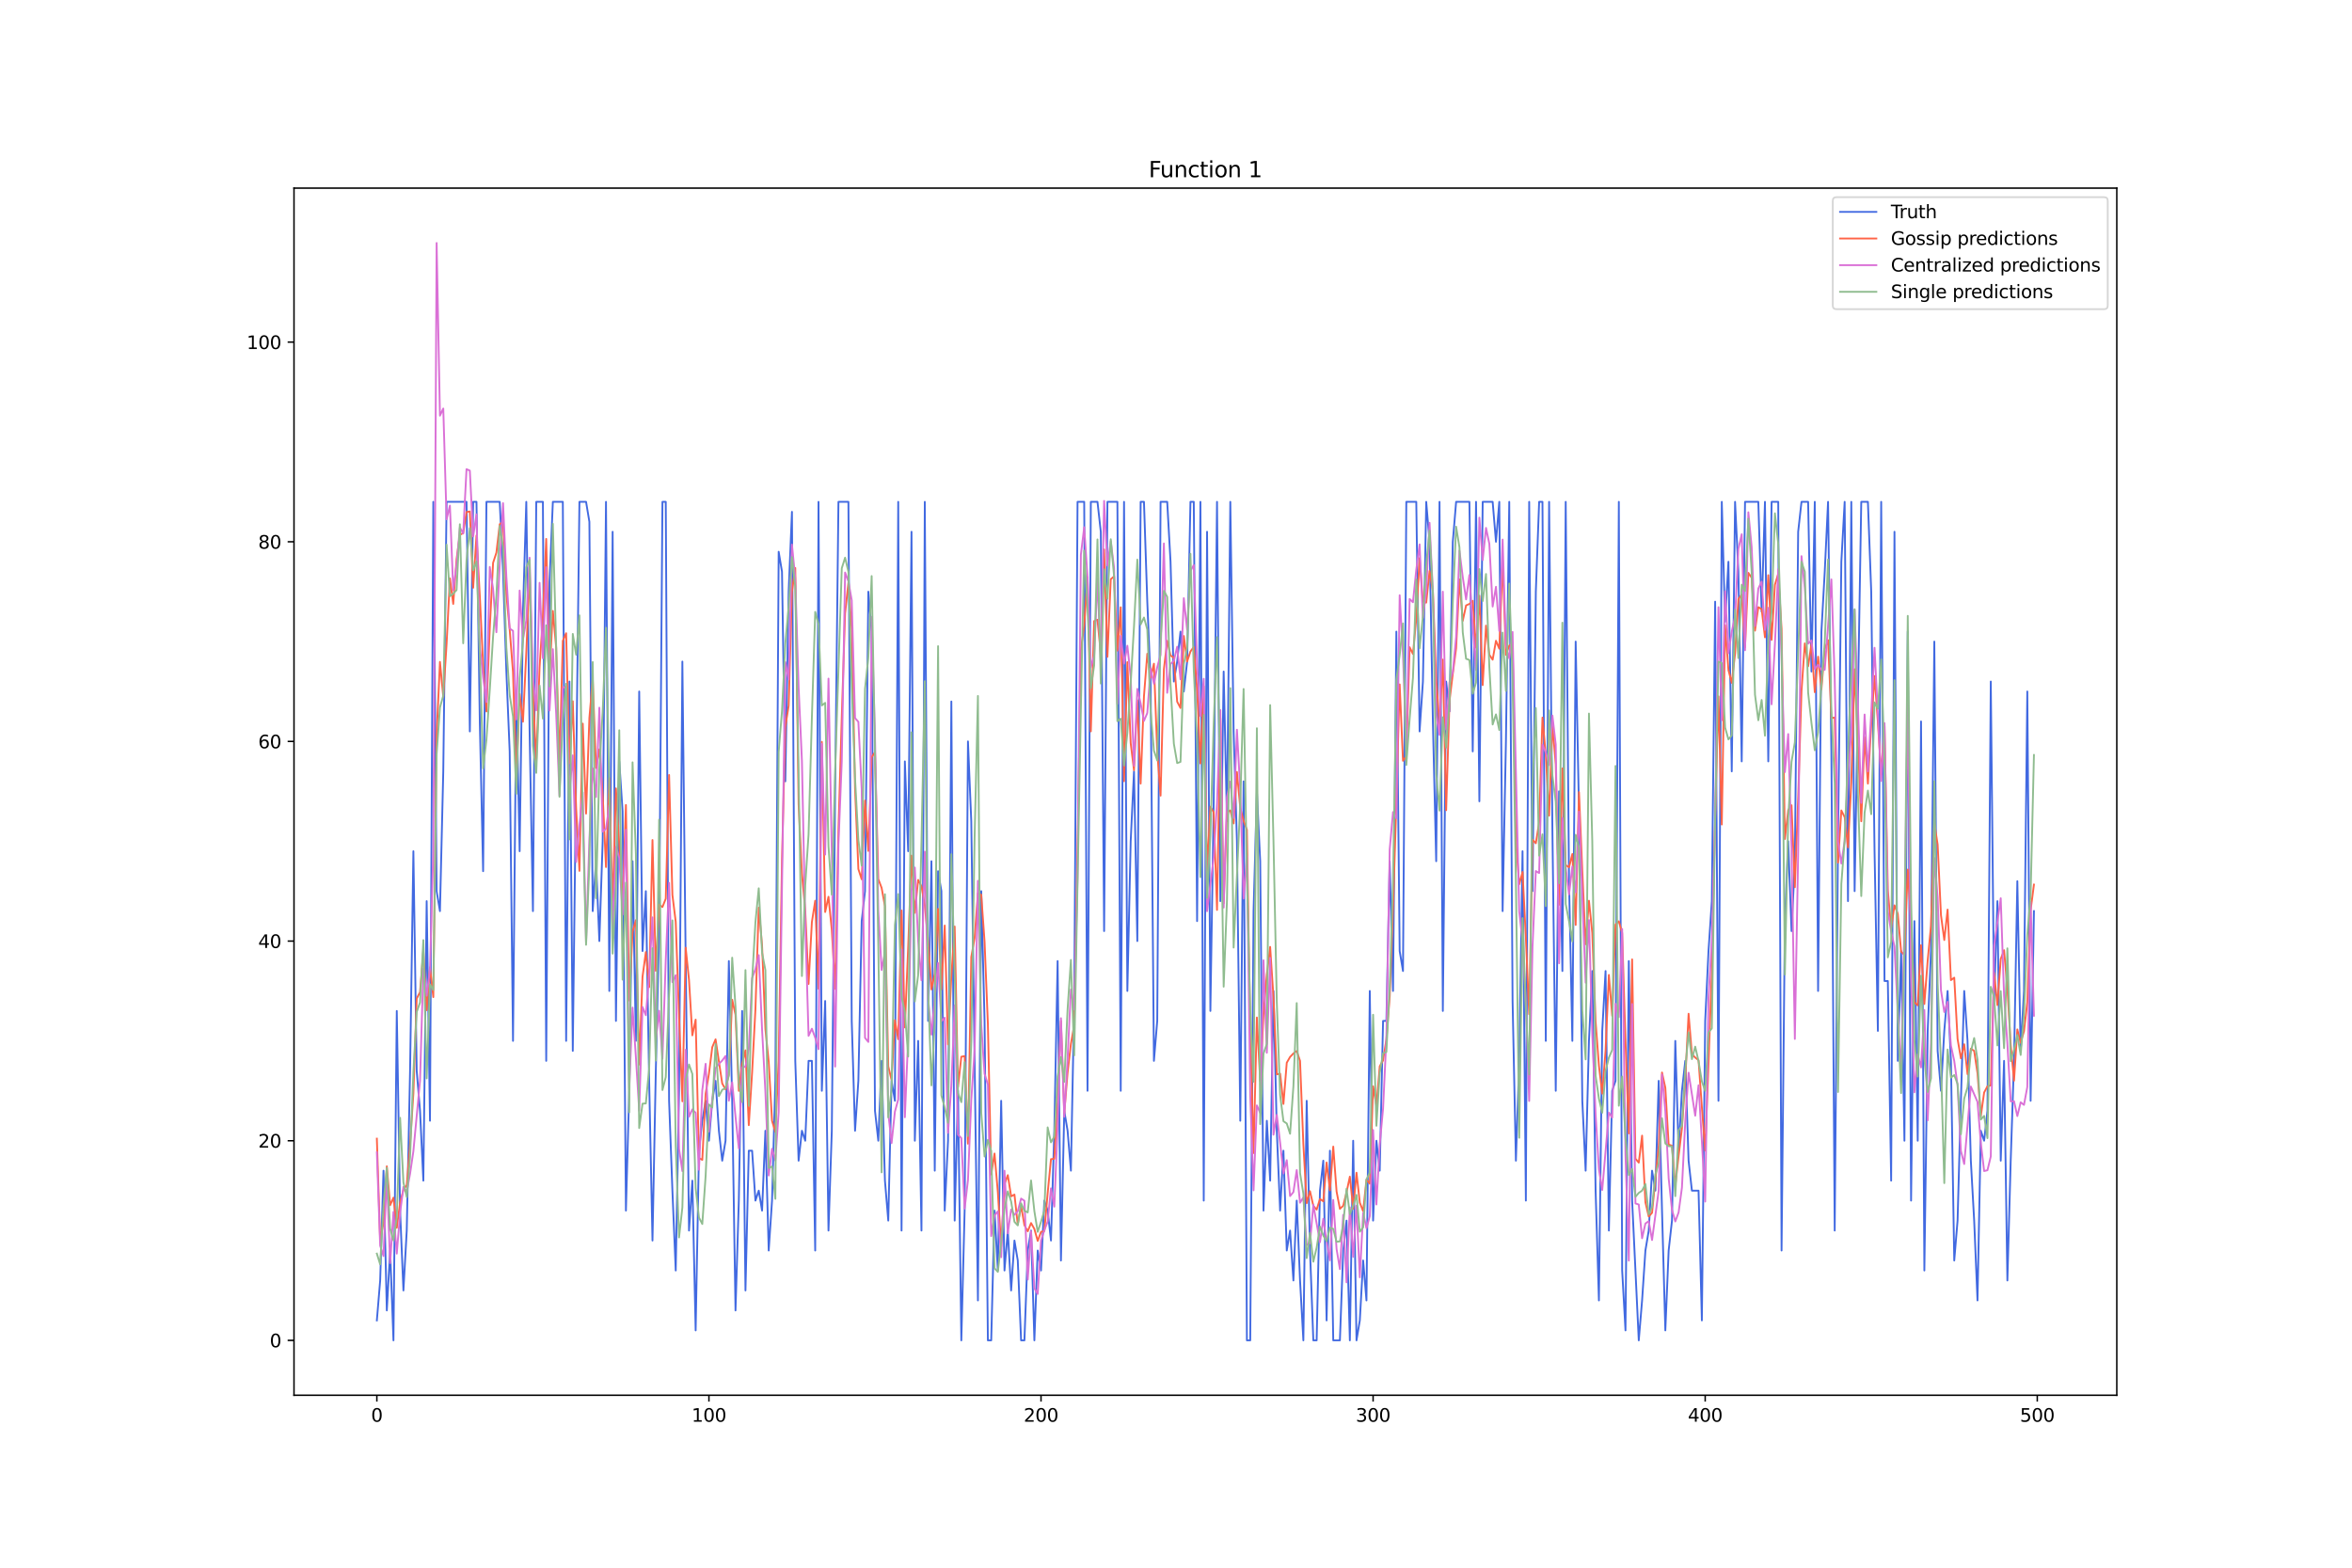 <?xml version="1.0" encoding="utf-8" standalone="no"?>
<!DOCTYPE svg PUBLIC "-//W3C//DTD SVG 1.1//EN"
  "http://www.w3.org/Graphics/SVG/1.1/DTD/svg11.dtd">
<svg xmlns:xlink="http://www.w3.org/1999/xlink" width="1296pt" height="864pt" viewBox="0 0 1296 864" xmlns="http://www.w3.org/2000/svg" version="1.1">
 <defs>
  <style type="text/css">*{stroke-linejoin: round; stroke-linecap: butt}</style>
 </defs>
 <g id="figure_1">
  <g id="patch_1">
   <path d="M 0 864 
L 1296 864 
L 1296 0 
L 0 0 
z
" style="fill: #ffffff"/>
  </g>
  <g id="axes_1">
   <g id="patch_2">
    <path d="M 162 768.96 
L 1166.4 768.96 
L 1166.4 103.68 
L 162 103.68 
z
" style="fill: #ffffff"/>
   </g>
   <g id="matplotlib.axis_1">
    <g id="xtick_1">
     <g id="line2d_1">
      <defs>
       <path id="m4837167e0b" d="M 0 0 
L 0 3.5 
" style="stroke: #000000; stroke-width: 0.8"/>
      </defs>
      <g>
       <use xlink:href="#m4837167e0b" x="207.655" y="768.96" style="stroke: #000000; stroke-width: 0.8"/>
      </g>
     </g>
     <g id="text_1">
      <!-- 0 -->
      <g transform="translate(204.473 783.558) scale(0.1 -0.1)">
       <defs>
        <path id="DejaVuSans-30" d="M 2034 4250 
Q 1547 4250 1301 3770 
Q 1056 3291 1056 2328 
Q 1056 1369 1301 889 
Q 1547 409 2034 409 
Q 2525 409 2770 889 
Q 3016 1369 3016 2328 
Q 3016 3291 2770 3770 
Q 2525 4250 2034 4250 
z
M 2034 4750 
Q 2819 4750 3233 4129 
Q 3647 3509 3647 2328 
Q 3647 1150 3233 529 
Q 2819 -91 2034 -91 
Q 1250 -91 836 529 
Q 422 1150 422 2328 
Q 422 3509 836 4129 
Q 1250 4750 2034 4750 
z
" transform="scale(0.016)"/>
       </defs>
       <use xlink:href="#DejaVuSans-30"/>
      </g>
     </g>
    </g>
    <g id="xtick_2">
     <g id="line2d_2">
      <g>
       <use xlink:href="#m4837167e0b" x="390.639" y="768.96" style="stroke: #000000; stroke-width: 0.8"/>
      </g>
     </g>
     <g id="text_2">
      <!-- 100 -->
      <g transform="translate(381.095 783.558) scale(0.1 -0.1)">
       <defs>
        <path id="DejaVuSans-31" d="M 794 531 
L 1825 531 
L 1825 4091 
L 703 3866 
L 703 4441 
L 1819 4666 
L 2450 4666 
L 2450 531 
L 3481 531 
L 3481 0 
L 794 0 
L 794 531 
z
" transform="scale(0.016)"/>
       </defs>
       <use xlink:href="#DejaVuSans-31"/>
       <use xlink:href="#DejaVuSans-30" x="63.623"/>
       <use xlink:href="#DejaVuSans-30" x="127.246"/>
      </g>
     </g>
    </g>
    <g id="xtick_3">
     <g id="line2d_3">
      <g>
       <use xlink:href="#m4837167e0b" x="573.623" y="768.96" style="stroke: #000000; stroke-width: 0.8"/>
      </g>
     </g>
     <g id="text_3">
      <!-- 200 -->
      <g transform="translate(564.079 783.558) scale(0.1 -0.1)">
       <defs>
        <path id="DejaVuSans-32" d="M 1228 531 
L 3431 531 
L 3431 0 
L 469 0 
L 469 531 
Q 828 903 1448 1529 
Q 2069 2156 2228 2338 
Q 2531 2678 2651 2914 
Q 2772 3150 2772 3378 
Q 2772 3750 2511 3984 
Q 2250 4219 1831 4219 
Q 1534 4219 1204 4116 
Q 875 4013 500 3803 
L 500 4441 
Q 881 4594 1212 4672 
Q 1544 4750 1819 4750 
Q 2544 4750 2975 4387 
Q 3406 4025 3406 3419 
Q 3406 3131 3298 2873 
Q 3191 2616 2906 2266 
Q 2828 2175 2409 1742 
Q 1991 1309 1228 531 
z
" transform="scale(0.016)"/>
       </defs>
       <use xlink:href="#DejaVuSans-32"/>
       <use xlink:href="#DejaVuSans-30" x="63.623"/>
       <use xlink:href="#DejaVuSans-30" x="127.246"/>
      </g>
     </g>
    </g>
    <g id="xtick_4">
     <g id="line2d_4">
      <g>
       <use xlink:href="#m4837167e0b" x="756.607" y="768.96" style="stroke: #000000; stroke-width: 0.8"/>
      </g>
     </g>
     <g id="text_4">
      <!-- 300 -->
      <g transform="translate(747.063 783.558) scale(0.1 -0.1)">
       <defs>
        <path id="DejaVuSans-33" d="M 2597 2516 
Q 3050 2419 3304 2112 
Q 3559 1806 3559 1356 
Q 3559 666 3084 287 
Q 2609 -91 1734 -91 
Q 1441 -91 1130 -33 
Q 819 25 488 141 
L 488 750 
Q 750 597 1062 519 
Q 1375 441 1716 441 
Q 2309 441 2620 675 
Q 2931 909 2931 1356 
Q 2931 1769 2642 2001 
Q 2353 2234 1838 2234 
L 1294 2234 
L 1294 2753 
L 1863 2753 
Q 2328 2753 2575 2939 
Q 2822 3125 2822 3475 
Q 2822 3834 2567 4026 
Q 2313 4219 1838 4219 
Q 1578 4219 1281 4162 
Q 984 4106 628 3988 
L 628 4550 
Q 988 4650 1302 4700 
Q 1616 4750 1894 4750 
Q 2613 4750 3031 4423 
Q 3450 4097 3450 3541 
Q 3450 3153 3228 2886 
Q 3006 2619 2597 2516 
z
" transform="scale(0.016)"/>
       </defs>
       <use xlink:href="#DejaVuSans-33"/>
       <use xlink:href="#DejaVuSans-30" x="63.623"/>
       <use xlink:href="#DejaVuSans-30" x="127.246"/>
      </g>
     </g>
    </g>
    <g id="xtick_5">
     <g id="line2d_5">
      <g>
       <use xlink:href="#m4837167e0b" x="939.591" y="768.96" style="stroke: #000000; stroke-width: 0.8"/>
      </g>
     </g>
     <g id="text_5">
      <!-- 400 -->
      <g transform="translate(930.047 783.558) scale(0.1 -0.1)">
       <defs>
        <path id="DejaVuSans-34" d="M 2419 4116 
L 825 1625 
L 2419 1625 
L 2419 4116 
z
M 2253 4666 
L 3047 4666 
L 3047 1625 
L 3713 1625 
L 3713 1100 
L 3047 1100 
L 3047 0 
L 2419 0 
L 2419 1100 
L 313 1100 
L 313 1709 
L 2253 4666 
z
" transform="scale(0.016)"/>
       </defs>
       <use xlink:href="#DejaVuSans-34"/>
       <use xlink:href="#DejaVuSans-30" x="63.623"/>
       <use xlink:href="#DejaVuSans-30" x="127.246"/>
      </g>
     </g>
    </g>
    <g id="xtick_6">
     <g id="line2d_6">
      <g>
       <use xlink:href="#m4837167e0b" x="1122.575" y="768.96" style="stroke: #000000; stroke-width: 0.8"/>
      </g>
     </g>
     <g id="text_6">
      <!-- 500 -->
      <g transform="translate(1113.032 783.558) scale(0.1 -0.1)">
       <defs>
        <path id="DejaVuSans-35" d="M 691 4666 
L 3169 4666 
L 3169 4134 
L 1269 4134 
L 1269 2991 
Q 1406 3038 1543 3061 
Q 1681 3084 1819 3084 
Q 2600 3084 3056 2656 
Q 3513 2228 3513 1497 
Q 3513 744 3044 326 
Q 2575 -91 1722 -91 
Q 1428 -91 1123 -41 
Q 819 9 494 109 
L 494 744 
Q 775 591 1075 516 
Q 1375 441 1709 441 
Q 2250 441 2565 725 
Q 2881 1009 2881 1497 
Q 2881 1984 2565 2268 
Q 2250 2553 1709 2553 
Q 1456 2553 1204 2497 
Q 953 2441 691 2322 
L 691 4666 
z
" transform="scale(0.016)"/>
       </defs>
       <use xlink:href="#DejaVuSans-35"/>
       <use xlink:href="#DejaVuSans-30" x="63.623"/>
       <use xlink:href="#DejaVuSans-30" x="127.246"/>
      </g>
     </g>
    </g>
   </g>
   <g id="matplotlib.axis_2">
    <g id="ytick_1">
     <g id="line2d_7">
      <defs>
       <path id="m829a77f5a8" d="M 0 0 
L -3.5 0 
" style="stroke: #000000; stroke-width: 0.8"/>
      </defs>
      <g>
       <use xlink:href="#m829a77f5a8" x="162" y="738.72" style="stroke: #000000; stroke-width: 0.8"/>
      </g>
     </g>
     <g id="text_7">
      <!-- 0 -->
      <g transform="translate(148.637 742.519) scale(0.1 -0.1)">
       <use xlink:href="#DejaVuSans-30"/>
      </g>
     </g>
    </g>
    <g id="ytick_2">
     <g id="line2d_8">
      <g>
       <use xlink:href="#m829a77f5a8" x="162" y="628.686" style="stroke: #000000; stroke-width: 0.8"/>
      </g>
     </g>
     <g id="text_8">
      <!-- 20 -->
      <g transform="translate(142.275 632.485) scale(0.1 -0.1)">
       <use xlink:href="#DejaVuSans-32"/>
       <use xlink:href="#DejaVuSans-30" x="63.623"/>
      </g>
     </g>
    </g>
    <g id="ytick_3">
     <g id="line2d_9">
      <g>
       <use xlink:href="#m829a77f5a8" x="162" y="518.653" style="stroke: #000000; stroke-width: 0.8"/>
      </g>
     </g>
     <g id="text_9">
      <!-- 40 -->
      <g transform="translate(142.275 522.452) scale(0.1 -0.1)">
       <use xlink:href="#DejaVuSans-34"/>
       <use xlink:href="#DejaVuSans-30" x="63.623"/>
      </g>
     </g>
    </g>
    <g id="ytick_4">
     <g id="line2d_10">
      <g>
       <use xlink:href="#m829a77f5a8" x="162" y="408.619" style="stroke: #000000; stroke-width: 0.8"/>
      </g>
     </g>
     <g id="text_10">
      <!-- 60 -->
      <g transform="translate(142.275 412.418) scale(0.1 -0.1)">
       <defs>
        <path id="DejaVuSans-36" d="M 2113 2584 
Q 1688 2584 1439 2293 
Q 1191 2003 1191 1497 
Q 1191 994 1439 701 
Q 1688 409 2113 409 
Q 2538 409 2786 701 
Q 3034 994 3034 1497 
Q 3034 2003 2786 2293 
Q 2538 2584 2113 2584 
z
M 3366 4563 
L 3366 3988 
Q 3128 4100 2886 4159 
Q 2644 4219 2406 4219 
Q 1781 4219 1451 3797 
Q 1122 3375 1075 2522 
Q 1259 2794 1537 2939 
Q 1816 3084 2150 3084 
Q 2853 3084 3261 2657 
Q 3669 2231 3669 1497 
Q 3669 778 3244 343 
Q 2819 -91 2113 -91 
Q 1303 -91 875 529 
Q 447 1150 447 2328 
Q 447 3434 972 4092 
Q 1497 4750 2381 4750 
Q 2619 4750 2861 4703 
Q 3103 4656 3366 4563 
z
" transform="scale(0.016)"/>
       </defs>
       <use xlink:href="#DejaVuSans-36"/>
       <use xlink:href="#DejaVuSans-30" x="63.623"/>
      </g>
     </g>
    </g>
    <g id="ytick_5">
     <g id="line2d_11">
      <g>
       <use xlink:href="#m829a77f5a8" x="162" y="298.585" style="stroke: #000000; stroke-width: 0.8"/>
      </g>
     </g>
     <g id="text_11">
      <!-- 80 -->
      <g transform="translate(142.275 302.384) scale(0.1 -0.1)">
       <defs>
        <path id="DejaVuSans-38" d="M 2034 2216 
Q 1584 2216 1326 1975 
Q 1069 1734 1069 1313 
Q 1069 891 1326 650 
Q 1584 409 2034 409 
Q 2484 409 2743 651 
Q 3003 894 3003 1313 
Q 3003 1734 2745 1975 
Q 2488 2216 2034 2216 
z
M 1403 2484 
Q 997 2584 770 2862 
Q 544 3141 544 3541 
Q 544 4100 942 4425 
Q 1341 4750 2034 4750 
Q 2731 4750 3128 4425 
Q 3525 4100 3525 3541 
Q 3525 3141 3298 2862 
Q 3072 2584 2669 2484 
Q 3125 2378 3379 2068 
Q 3634 1759 3634 1313 
Q 3634 634 3220 271 
Q 2806 -91 2034 -91 
Q 1263 -91 848 271 
Q 434 634 434 1313 
Q 434 1759 690 2068 
Q 947 2378 1403 2484 
z
M 1172 3481 
Q 1172 3119 1398 2916 
Q 1625 2713 2034 2713 
Q 2441 2713 2670 2916 
Q 2900 3119 2900 3481 
Q 2900 3844 2670 4047 
Q 2441 4250 2034 4250 
Q 1625 4250 1398 4047 
Q 1172 3844 1172 3481 
z
" transform="scale(0.016)"/>
       </defs>
       <use xlink:href="#DejaVuSans-38"/>
       <use xlink:href="#DejaVuSans-30" x="63.623"/>
      </g>
     </g>
    </g>
    <g id="ytick_6">
     <g id="line2d_12">
      <g>
       <use xlink:href="#m829a77f5a8" x="162" y="188.551" style="stroke: #000000; stroke-width: 0.8"/>
      </g>
     </g>
     <g id="text_12">
      <!-- 100 -->
      <g transform="translate(135.912 192.351) scale(0.1 -0.1)">
       <use xlink:href="#DejaVuSans-31"/>
       <use xlink:href="#DejaVuSans-30" x="63.623"/>
       <use xlink:href="#DejaVuSans-30" x="127.246"/>
      </g>
     </g>
    </g>
   </g>
   <g id="line2d_13">
    <path d="M 207.655 727.717 
L 209.484 705.71 
L 211.314 645.191 
L 213.144 722.215 
L 214.974 689.205 
L 216.804 738.72 
L 218.634 557.164 
L 220.463 667.198 
L 222.293 711.212 
L 224.123 678.201 
L 225.953 590.174 
L 227.783 469.137 
L 229.613 590.174 
L 231.442 612.181 
L 233.272 650.693 
L 235.102 496.646 
L 236.932 617.683 
L 238.762 276.578 
L 240.592 491.144 
L 242.422 502.147 
L 244.251 425.124 
L 246.081 276.578 
L 257.06 276.578 
L 258.89 403.117 
L 260.72 276.578 
L 262.55 276.578 
L 264.38 397.615 
L 266.209 480.141 
L 268.039 276.578 
L 275.359 276.578 
L 277.189 315.09 
L 279.018 370.107 
L 280.848 414.12 
L 282.678 573.669 
L 284.508 381.11 
L 286.338 469.137 
L 288.168 337.097 
L 289.997 276.578 
L 291.827 403.117 
L 293.657 502.147 
L 295.487 276.578 
L 299.147 276.578 
L 300.976 584.673 
L 302.806 320.592 
L 304.636 276.578 
L 310.126 276.578 
L 311.956 573.669 
L 313.785 375.609 
L 315.615 579.171 
L 319.275 276.578 
L 322.935 276.578 
L 324.764 287.582 
L 326.594 502.147 
L 328.424 474.639 
L 330.254 518.653 
L 332.084 463.636 
L 333.914 276.578 
L 335.743 546.161 
L 337.573 293.083 
L 339.403 562.666 
L 341.233 419.622 
L 343.063 447.131 
L 344.893 667.198 
L 346.723 601.178 
L 348.552 474.639 
L 350.382 573.669 
L 352.212 381.11 
L 354.042 524.154 
L 355.872 491.144 
L 357.702 595.676 
L 359.531 683.703 
L 361.361 590.174 
L 363.191 513.151 
L 365.021 276.578 
L 366.851 276.578 
L 368.681 606.68 
L 370.51 656.195 
L 372.34 700.208 
L 374.17 601.178 
L 376 364.605 
L 377.83 529.656 
L 379.66 678.201 
L 381.489 650.693 
L 383.319 733.218 
L 385.149 634.188 
L 386.979 617.683 
L 388.809 606.68 
L 390.639 628.686 
L 392.469 606.68 
L 394.298 595.676 
L 396.128 623.185 
L 397.958 639.69 
L 399.788 628.686 
L 401.618 529.656 
L 403.448 606.68 
L 405.277 722.215 
L 407.107 661.696 
L 408.937 557.164 
L 410.767 711.212 
L 412.597 634.188 
L 414.427 634.188 
L 416.256 661.696 
L 418.086 656.195 
L 419.916 667.198 
L 421.746 623.185 
L 423.576 689.205 
L 425.406 661.696 
L 427.236 595.676 
L 429.065 304.087 
L 430.895 315.09 
L 432.725 430.626 
L 434.555 326.093 
L 436.385 282.08 
L 438.215 584.673 
L 440.044 639.69 
L 441.874 623.185 
L 443.704 628.686 
L 445.534 584.673 
L 447.364 584.673 
L 449.194 689.205 
L 451.023 276.578 
L 452.853 601.178 
L 454.683 551.663 
L 456.513 678.201 
L 458.343 623.185 
L 460.173 436.127 
L 462.003 276.578 
L 467.492 276.578 
L 469.322 562.666 
L 471.152 623.185 
L 472.982 595.676 
L 474.811 507.649 
L 476.641 491.144 
L 478.471 326.093 
L 480.301 348.1 
L 482.131 612.181 
L 483.961 628.686 
L 485.79 584.673 
L 487.62 650.693 
L 489.45 672.7 
L 491.28 595.676 
L 493.11 606.68 
L 494.94 276.578 
L 496.77 678.201 
L 498.599 419.622 
L 500.429 469.137 
L 502.259 293.083 
L 504.089 628.686 
L 505.919 573.669 
L 507.749 678.201 
L 509.578 276.578 
L 511.408 562.666 
L 513.238 474.639 
L 515.068 645.191 
L 516.898 480.141 
L 518.728 491.144 
L 520.557 667.198 
L 522.387 628.686 
L 524.217 386.612 
L 526.047 672.7 
L 527.877 601.178 
L 529.707 738.72 
L 531.536 667.198 
L 533.366 408.619 
L 535.196 452.632 
L 538.856 716.713 
L 540.686 491.144 
L 542.516 562.666 
L 544.345 738.72 
L 546.175 738.72 
L 548.005 667.198 
L 549.835 700.208 
L 551.665 606.68 
L 553.495 700.208 
L 555.324 678.201 
L 557.154 711.212 
L 558.984 683.703 
L 560.814 694.707 
L 562.644 738.72 
L 564.474 738.72 
L 566.303 689.205 
L 568.133 678.201 
L 569.963 738.72 
L 571.793 689.205 
L 573.623 700.208 
L 575.453 661.696 
L 577.283 667.198 
L 579.112 683.703 
L 580.942 623.185 
L 582.772 529.656 
L 584.602 694.707 
L 586.432 612.181 
L 588.262 623.185 
L 590.091 645.191 
L 591.921 551.663 
L 593.751 276.578 
L 597.411 276.578 
L 599.241 601.178 
L 601.07 276.578 
L 604.73 276.578 
L 606.56 293.083 
L 608.39 513.151 
L 610.22 276.578 
L 615.709 276.578 
L 617.539 601.178 
L 619.369 276.578 
L 621.199 546.161 
L 623.029 463.636 
L 624.858 425.124 
L 626.688 518.653 
L 628.518 276.578 
L 630.348 276.578 
L 632.178 331.595 
L 634.008 375.609 
L 635.837 584.673 
L 637.667 562.666 
L 639.497 276.578 
L 643.157 276.578 
L 644.987 309.588 
L 646.817 375.609 
L 648.646 364.605 
L 650.476 348.1 
L 652.306 381.11 
L 654.136 364.605 
L 655.966 276.578 
L 657.796 276.578 
L 659.625 507.649 
L 661.455 276.578 
L 663.285 661.696 
L 665.115 293.083 
L 666.945 557.164 
L 668.775 441.629 
L 670.604 276.578 
L 672.434 496.646 
L 674.264 370.107 
L 676.094 452.632 
L 677.924 276.578 
L 679.754 403.117 
L 681.583 463.636 
L 683.413 617.683 
L 685.243 430.626 
L 687.073 738.72 
L 688.903 738.72 
L 690.733 502.147 
L 692.563 436.127 
L 694.392 474.639 
L 696.222 667.198 
L 698.052 617.683 
L 699.882 650.693 
L 701.712 546.161 
L 703.542 623.185 
L 705.371 667.198 
L 707.201 634.188 
L 709.031 689.205 
L 710.861 678.201 
L 712.691 705.71 
L 714.521 661.696 
L 716.35 705.71 
L 718.18 738.72 
L 720.01 606.68 
L 721.84 689.205 
L 723.67 738.72 
L 725.5 738.72 
L 727.33 656.195 
L 729.159 639.69 
L 730.989 727.717 
L 732.819 634.188 
L 734.649 738.72 
L 738.309 738.72 
L 740.138 689.205 
L 741.968 672.7 
L 743.798 738.72 
L 745.628 628.686 
L 747.458 738.72 
L 749.288 727.717 
L 751.117 694.707 
L 752.947 716.713 
L 754.777 546.161 
L 756.607 672.7 
L 758.437 628.686 
L 760.267 645.191 
L 762.097 562.666 
L 763.926 562.666 
L 765.756 474.639 
L 767.586 546.161 
L 769.416 348.1 
L 771.246 524.154 
L 773.076 535.158 
L 774.905 276.578 
L 780.395 276.578 
L 782.225 403.117 
L 784.055 375.609 
L 785.884 276.578 
L 787.714 298.585 
L 789.544 397.615 
L 791.374 474.639 
L 793.204 276.578 
L 795.034 557.164 
L 796.864 375.609 
L 798.693 392.114 
L 800.523 298.585 
L 802.353 276.578 
L 809.672 276.578 
L 811.502 414.12 
L 813.332 276.578 
L 815.162 441.629 
L 816.992 276.578 
L 822.481 276.578 
L 824.311 298.585 
L 826.141 276.578 
L 827.971 502.147 
L 829.801 408.619 
L 831.63 276.578 
L 833.46 551.663 
L 835.29 639.69 
L 837.12 584.673 
L 838.95 469.137 
L 840.78 661.696 
L 842.61 276.578 
L 844.439 491.144 
L 846.269 326.093 
L 848.099 276.578 
L 849.929 276.578 
L 851.759 573.669 
L 853.589 276.578 
L 855.418 458.134 
L 857.248 601.178 
L 859.078 436.127 
L 860.908 535.158 
L 862.738 276.578 
L 864.568 485.642 
L 866.397 573.669 
L 868.227 353.602 
L 870.057 447.131 
L 871.887 606.68 
L 873.717 645.191 
L 875.547 573.669 
L 877.377 535.158 
L 879.206 656.195 
L 881.036 716.713 
L 882.866 568.168 
L 884.696 535.158 
L 886.526 678.201 
L 888.356 601.178 
L 890.185 595.676 
L 892.015 276.578 
L 893.845 700.208 
L 895.675 733.218 
L 897.505 529.656 
L 899.335 661.696 
L 902.994 738.72 
L 904.824 716.713 
L 906.654 689.205 
L 908.484 678.201 
L 910.314 645.191 
L 912.144 656.195 
L 913.973 595.676 
L 915.803 667.198 
L 917.633 733.218 
L 919.463 689.205 
L 921.293 672.7 
L 923.123 573.669 
L 924.952 634.188 
L 926.782 601.178 
L 928.612 584.673 
L 930.442 639.69 
L 932.272 656.195 
L 935.931 656.195 
L 937.761 727.717 
L 939.591 562.666 
L 941.421 524.154 
L 943.251 496.646 
L 945.081 331.595 
L 946.911 606.68 
L 948.74 276.578 
L 950.57 342.599 
L 952.4 309.588 
L 954.23 425.124 
L 956.06 276.578 
L 957.89 315.09 
L 959.719 419.622 
L 961.549 276.578 
L 968.869 276.578 
L 970.698 337.097 
L 972.528 276.578 
L 974.358 419.622 
L 976.188 276.578 
L 979.848 276.578 
L 981.678 689.205 
L 983.507 507.649 
L 985.337 463.636 
L 987.167 513.151 
L 988.997 474.639 
L 990.827 293.083 
L 992.657 276.578 
L 996.316 276.578 
L 998.146 370.107 
L 999.976 276.578 
L 1001.806 546.161 
L 1003.636 348.1 
L 1005.465 315.09 
L 1007.295 276.578 
L 1009.125 414.12 
L 1010.955 678.201 
L 1012.785 463.636 
L 1014.615 309.588 
L 1016.444 276.578 
L 1018.274 496.646 
L 1020.104 276.578 
L 1021.934 491.144 
L 1025.594 276.578 
L 1029.253 276.578 
L 1031.083 326.093 
L 1032.913 469.137 
L 1034.743 568.168 
L 1036.573 276.578 
L 1038.403 540.659 
L 1040.232 540.659 
L 1042.062 650.693 
L 1043.892 293.083 
L 1045.722 584.673 
L 1047.552 524.154 
L 1049.382 628.686 
L 1051.211 348.1 
L 1053.041 661.696 
L 1054.871 507.649 
L 1056.701 628.686 
L 1058.531 397.615 
L 1060.361 700.208 
L 1062.191 568.168 
L 1064.02 524.154 
L 1065.85 353.602 
L 1067.68 579.171 
L 1069.51 601.178 
L 1071.34 568.168 
L 1073.17 546.161 
L 1074.999 584.673 
L 1076.829 694.707 
L 1078.659 672.7 
L 1080.489 606.68 
L 1082.319 546.161 
L 1084.149 573.669 
L 1085.978 639.69 
L 1087.808 672.7 
L 1089.638 716.713 
L 1091.468 623.185 
L 1093.298 628.686 
L 1095.128 612.181 
L 1096.958 375.609 
L 1098.787 551.663 
L 1100.617 496.646 
L 1102.447 639.69 
L 1104.277 584.673 
L 1106.107 705.71 
L 1107.937 639.69 
L 1109.766 584.673 
L 1111.596 485.642 
L 1113.426 579.171 
L 1115.256 546.161 
L 1117.086 381.11 
L 1118.916 606.68 
L 1120.745 502.147 
L 1120.745 502.147 
" clip-path="url(#p533463cca5)" style="fill: none; stroke: #4169e1; stroke-linecap: square"/>
   </g>
   <g id="line2d_14">
    <path d="M 207.655 627.539 
L 209.484 683.526 
L 211.314 673.977 
L 213.144 642.789 
L 214.974 664.236 
L 216.804 660.062 
L 218.634 676.691 
L 220.463 662.687 
L 222.293 655.842 
L 224.123 653.104 
L 225.953 630.655 
L 227.783 602.659 
L 229.613 550.316 
L 231.442 546.8 
L 233.272 524.155 
L 235.102 556.764 
L 236.932 533.095 
L 238.762 549.535 
L 240.592 405.037 
L 242.422 364.785 
L 244.251 383.999 
L 246.081 354.931 
L 247.911 318.763 
L 249.741 332.837 
L 251.571 308.263 
L 253.401 294.744 
L 255.23 293.829 
L 257.06 282.174 
L 258.89 281.907 
L 260.72 323.953 
L 262.55 295.103 
L 264.38 328.359 
L 266.209 366.654 
L 268.039 392.127 
L 269.869 346.294 
L 271.699 310.198 
L 273.529 304.57 
L 275.359 288.872 
L 277.189 287.725 
L 279.018 327.647 
L 280.848 347.029 
L 282.678 370.444 
L 284.508 430.167 
L 286.338 382.466 
L 288.168 397.738 
L 289.997 359.676 
L 291.827 314.87 
L 293.657 381.624 
L 295.487 419.834 
L 297.317 367.713 
L 299.147 339.347 
L 300.976 297.017 
L 302.806 372.425 
L 304.636 336.698 
L 306.466 356.901 
L 308.296 421.03 
L 310.126 353.164 
L 311.956 348.981 
L 313.785 420.64 
L 315.615 386.464 
L 317.445 445.207 
L 319.275 479.976 
L 321.105 398.806 
L 322.935 448.401 
L 324.764 395.574 
L 326.594 374.432 
L 328.424 423.248 
L 330.254 412.96 
L 332.084 437.99 
L 333.914 477.863 
L 335.743 428.818 
L 337.573 500.598 
L 339.403 434.509 
L 341.233 465.378 
L 343.063 498.469 
L 344.893 443.638 
L 346.723 551.403 
L 348.552 513.529 
L 350.382 507.135 
L 352.212 586.705 
L 354.042 538.321 
L 355.872 524.699 
L 357.702 544.059 
L 359.531 462.961 
L 361.361 535.046 
L 363.191 498.552 
L 365.021 499.895 
L 366.851 495.312 
L 368.681 427.117 
L 370.51 493.231 
L 372.34 508.056 
L 374.17 559.78 
L 376 606.962 
L 377.83 522.319 
L 379.66 540.099 
L 381.489 570.613 
L 383.319 561.95 
L 385.149 638.248 
L 386.979 639.238 
L 388.809 602.782 
L 390.639 591.792 
L 392.469 577.144 
L 394.298 572.803 
L 397.958 597.138 
L 399.788 600.388 
L 401.618 592.04 
L 403.448 550.975 
L 405.277 559.253 
L 407.107 601.21 
L 408.937 586.111 
L 410.767 578.855 
L 412.597 620.121 
L 414.427 591.049 
L 416.256 556.21 
L 418.086 500.219 
L 419.916 521.079 
L 421.746 567.135 
L 423.576 585.181 
L 425.406 617.718 
L 427.236 623.805 
L 429.065 584.659 
L 430.895 473.674 
L 432.725 400.706 
L 434.555 388.964 
L 436.385 326.053 
L 438.215 313.026 
L 440.044 443.266 
L 441.874 481.371 
L 443.704 501.721 
L 445.534 542.303 
L 447.364 508.187 
L 449.194 496.409 
L 451.023 544.945 
L 452.853 408.843 
L 454.683 502.646 
L 456.513 494.232 
L 458.343 512.545 
L 460.173 544.997 
L 462.003 457.187 
L 463.832 395.172 
L 465.662 338.051 
L 467.492 321.027 
L 469.322 346.999 
L 471.152 434.632 
L 472.982 478.98 
L 474.811 484.624 
L 476.641 441.211 
L 478.471 468.998 
L 480.301 417.3 
L 482.131 414.566 
L 483.961 484.508 
L 485.79 489.332 
L 487.62 499.436 
L 489.45 587.697 
L 491.28 595.187 
L 493.11 562.268 
L 494.94 572.762 
L 496.77 501.795 
L 498.599 566.256 
L 500.429 522.002 
L 502.259 471.533 
L 504.089 503.134 
L 505.919 484.933 
L 507.749 488.412 
L 509.578 498.829 
L 511.408 518.366 
L 513.238 545.328 
L 515.068 536.622 
L 516.898 500.908 
L 518.728 545.295 
L 520.557 510.091 
L 522.387 575.584 
L 524.217 537.913 
L 526.047 510.632 
L 527.877 599.124 
L 529.707 582.394 
L 531.536 582.037 
L 533.366 630.345 
L 535.196 527.443 
L 537.026 516.995 
L 538.856 492.253 
L 540.686 493.138 
L 542.516 519.005 
L 544.345 564.268 
L 546.175 647.262 
L 548.005 635.749 
L 549.835 657.02 
L 551.665 687.054 
L 553.495 652.618 
L 555.324 647.651 
L 557.154 659.351 
L 558.984 658.368 
L 560.814 674.935 
L 562.644 664.55 
L 564.474 675.232 
L 566.303 678.607 
L 568.133 674.046 
L 569.963 677.316 
L 571.793 683.902 
L 573.623 678.901 
L 575.453 678.465 
L 577.283 657.592 
L 579.112 638.848 
L 580.942 638.626 
L 582.772 607.04 
L 584.602 562.63 
L 586.432 613.587 
L 588.262 591.259 
L 590.091 575.33 
L 591.921 564.908 
L 593.751 465.742 
L 595.581 358.428 
L 597.411 344.653 
L 599.241 318.183 
L 601.07 403.079 
L 602.9 342.278 
L 604.73 341.545 
L 606.56 360.413 
L 608.39 302.817 
L 610.22 362.002 
L 612.05 319.214 
L 613.879 317.651 
L 615.709 358.59 
L 617.539 334.68 
L 619.369 430.557 
L 621.199 364.921 
L 623.029 409.578 
L 624.858 424.518 
L 626.688 385.943 
L 628.518 431.86 
L 630.348 383.705 
L 632.178 360.296 
L 634.008 373.455 
L 635.837 365.791 
L 637.667 414.583 
L 639.497 438.506 
L 641.327 368.794 
L 643.157 353.169 
L 644.987 361.235 
L 646.817 362.494 
L 648.646 386.71 
L 650.476 390.197 
L 652.306 350.514 
L 654.136 364.606 
L 655.966 359.049 
L 657.796 356.544 
L 659.625 379.704 
L 661.455 420.753 
L 663.285 378.242 
L 665.115 480.431 
L 666.945 444.587 
L 668.775 447.636 
L 670.604 501.492 
L 672.434 395.764 
L 674.264 497.784 
L 676.094 447.721 
L 677.924 446.64 
L 679.754 453.853 
L 681.583 425.445 
L 683.413 445.305 
L 685.243 452.364 
L 687.073 457.322 
L 688.903 567.6 
L 690.733 635.477 
L 692.563 560.779 
L 694.392 595.749 
L 696.222 558.608 
L 698.052 537.16 
L 699.882 521.845 
L 701.712 549.655 
L 703.542 592.127 
L 705.371 591.703 
L 707.201 608.416 
L 709.031 585.699 
L 710.861 582.512 
L 712.691 580.615 
L 714.521 579.216 
L 716.35 584.697 
L 718.18 630.622 
L 720.01 663.115 
L 721.84 656.522 
L 723.67 664.572 
L 725.5 666.667 
L 727.33 660.798 
L 729.159 662.08 
L 730.989 640.689 
L 732.819 656.06 
L 734.649 631.928 
L 736.479 656.646 
L 738.309 666.218 
L 740.138 664.532 
L 741.968 657.069 
L 743.798 648.483 
L 745.628 666.099 
L 747.458 646.327 
L 749.288 662.847 
L 751.117 667.537 
L 752.947 650.125 
L 754.777 652.38 
L 756.607 598.72 
L 758.437 609.449 
L 760.267 587.681 
L 762.097 584.391 
L 763.926 572.851 
L 765.756 549.276 
L 767.586 500.69 
L 769.416 442.632 
L 771.246 377.178 
L 773.076 419.287 
L 774.905 416.916 
L 776.735 356.694 
L 778.565 360.417 
L 780.395 341.011 
L 782.225 307.563 
L 784.055 331.658 
L 785.884 332.118 
L 787.714 314.672 
L 789.544 325.745 
L 791.374 374.058 
L 793.204 399.646 
L 795.034 363.502 
L 796.864 446.545 
L 798.693 386.405 
L 800.523 371.299 
L 802.353 357.28 
L 804.183 319.298 
L 806.013 342.164 
L 807.843 333.669 
L 809.672 332.86 
L 811.502 331.11 
L 813.332 357.009 
L 815.162 328.28 
L 816.992 377.604 
L 818.822 344.797 
L 820.651 360.824 
L 822.481 363.568 
L 824.311 353.136 
L 826.141 357.489 
L 827.971 308.837 
L 829.801 360.927 
L 831.63 355.771 
L 833.46 355.115 
L 835.29 463.777 
L 837.12 487.357 
L 838.95 480.554 
L 840.78 516.831 
L 842.61 558.989 
L 844.439 462.75 
L 846.269 464.752 
L 848.099 453.36 
L 849.929 395.483 
L 851.759 416.086 
L 853.589 449.529 
L 855.418 399.085 
L 857.248 421.294 
L 859.078 498.653 
L 860.908 423.463 
L 862.738 476.791 
L 864.568 477.973 
L 866.397 470.662 
L 868.227 509.754 
L 870.057 436.573 
L 871.887 480.123 
L 873.717 520.417 
L 875.547 496.416 
L 877.377 514.162 
L 879.206 562.935 
L 881.036 587.306 
L 882.866 602.753 
L 884.696 578.948 
L 886.526 537.319 
L 888.356 559.888 
L 890.185 509.564 
L 892.015 507.768 
L 893.845 514.223 
L 895.675 574.019 
L 897.505 624.671 
L 899.335 528.749 
L 901.164 638.584 
L 902.994 640.772 
L 904.824 625.874 
L 906.654 662.568 
L 908.484 670.453 
L 910.314 668.425 
L 913.973 631.625 
L 915.803 591.098 
L 917.633 599.504 
L 919.463 630.796 
L 921.293 631.434 
L 923.123 653.536 
L 924.952 636.963 
L 926.782 621.821 
L 928.612 595.084 
L 930.442 558.701 
L 932.272 580.907 
L 934.102 582.837 
L 935.931 584.291 
L 937.761 610.158 
L 939.591 634.136 
L 941.421 586.386 
L 943.251 535.69 
L 945.081 450.339 
L 946.911 383.772 
L 948.74 454.41 
L 950.57 344.63 
L 952.4 369.29 
L 954.23 376.341 
L 956.06 360.17 
L 957.89 330.203 
L 959.719 327.669 
L 961.549 356.683 
L 963.379 315.712 
L 965.209 318.427 
L 967.039 347.575 
L 968.869 334.612 
L 970.698 335.71 
L 972.528 351.259 
L 974.358 317.002 
L 976.188 352.647 
L 978.018 322.26 
L 979.848 316.188 
L 981.678 346.668 
L 983.507 462.421 
L 985.337 446.487 
L 987.167 443.797 
L 988.997 488.972 
L 990.827 440.065 
L 992.657 380.898 
L 994.486 354.606 
L 996.316 367.213 
L 998.146 354.813 
L 999.976 381.497 
L 1001.806 361.926 
L 1003.636 379.872 
L 1005.465 357.788 
L 1007.295 352.781 
L 1009.125 395.851 
L 1010.955 395.385 
L 1012.785 475.376 
L 1014.615 446.661 
L 1016.444 450.335 
L 1018.274 467.021 
L 1020.104 431.037 
L 1021.934 368.836 
L 1025.594 452.631 
L 1027.424 406.178 
L 1029.253 431.864 
L 1031.083 399.516 
L 1032.913 372.552 
L 1034.743 397.904 
L 1036.573 426.85 
L 1038.403 400.093 
L 1040.232 490.747 
L 1042.062 511.687 
L 1043.892 498.947 
L 1045.722 503.612 
L 1047.552 524.427 
L 1049.382 526.333 
L 1051.211 479.249 
L 1053.041 507.562 
L 1054.871 552.356 
L 1056.701 554.117 
L 1058.531 520.934 
L 1060.361 553.335 
L 1062.191 529.356 
L 1064.02 510.153 
L 1065.85 453.429 
L 1067.68 465.422 
L 1069.51 504.293 
L 1071.34 518.068 
L 1073.17 501.304 
L 1074.999 540.172 
L 1076.829 538.82 
L 1078.659 572.595 
L 1080.489 583.3 
L 1082.319 575.527 
L 1084.149 592.005 
L 1085.978 577.958 
L 1087.808 579.181 
L 1089.638 591.458 
L 1091.468 615.137 
L 1093.298 602.104 
L 1095.128 598.678 
L 1096.958 598.199 
L 1098.787 536.17 
L 1100.617 553.957 
L 1102.447 528.516 
L 1104.277 523.67 
L 1106.107 545.045 
L 1107.937 575.653 
L 1109.766 595.613 
L 1111.596 567.334 
L 1113.426 574.721 
L 1115.256 568.318 
L 1117.086 552.457 
L 1118.916 501.643 
L 1120.745 487.525 
L 1120.745 487.525 
" clip-path="url(#p533463cca5)" style="fill: none; stroke: #ff6347; stroke-linecap: square"/>
   </g>
   <g id="line2d_15">
    <path d="M 207.655 635.079 
L 209.484 686.534 
L 211.314 692.247 
L 213.144 647.773 
L 214.974 696.173 
L 216.804 667.94 
L 218.634 690.905 
L 220.463 668.482 
L 222.293 654.159 
L 224.123 656.73 
L 225.953 646.917 
L 227.783 634.467 
L 231.442 595.602 
L 233.272 533.801 
L 235.102 548.759 
L 236.932 534.204 
L 238.762 468.656 
L 240.592 133.92 
L 242.422 229.053 
L 244.251 225.147 
L 246.081 286.192 
L 247.911 278.65 
L 249.741 325.272 
L 251.571 311.076 
L 253.401 290.673 
L 255.23 294.078 
L 257.06 258.561 
L 258.89 259.379 
L 260.72 295.652 
L 262.55 283.495 
L 264.38 356.156 
L 266.209 373.36 
L 268.039 386.911 
L 269.869 312.46 
L 271.699 324.548 
L 273.529 348.439 
L 275.359 310.708 
L 277.189 277.302 
L 279.018 317.734 
L 280.848 346.391 
L 282.678 347.679 
L 284.508 396.488 
L 286.338 325.469 
L 288.168 352.383 
L 289.997 341.826 
L 291.827 307.386 
L 293.657 372.957 
L 295.487 391.485 
L 297.317 321.212 
L 299.147 362.804 
L 300.976 312.618 
L 302.806 391.566 
L 304.636 357.774 
L 306.466 393.456 
L 308.296 438.653 
L 310.126 379.073 
L 311.956 378.269 
L 313.785 435.888 
L 315.615 416.286 
L 317.445 475.07 
L 319.275 454.795 
L 321.105 436.775 
L 322.935 519.517 
L 324.764 462.685 
L 326.594 423.434 
L 328.424 439.242 
L 330.254 390.02 
L 332.084 458.332 
L 333.914 456.728 
L 335.743 443.702 
L 337.573 512.761 
L 339.403 466.797 
L 341.233 472.767 
L 343.063 504.077 
L 344.893 457.32 
L 346.723 599.782 
L 348.552 555.307 
L 350.382 582.547 
L 352.212 612.207 
L 354.042 554.979 
L 355.872 559.5 
L 357.702 537.002 
L 359.531 505.574 
L 361.361 573.414 
L 363.191 557.04 
L 365.021 583.498 
L 366.851 528.92 
L 368.681 486.557 
L 370.51 541.308 
L 372.34 537.464 
L 374.17 633.242 
L 376 645.432 
L 377.83 578.565 
L 379.66 615.472 
L 381.489 611.406 
L 383.319 613.294 
L 385.149 644.717 
L 386.979 600.8 
L 388.809 586.294 
L 390.639 623.656 
L 394.298 588.704 
L 396.128 586.325 
L 397.958 584.494 
L 399.788 582.001 
L 401.618 606.637 
L 403.448 596.469 
L 405.277 615.437 
L 407.107 632.899 
L 408.937 588.18 
L 410.767 587.929 
L 412.597 578.18 
L 414.427 539.139 
L 416.256 534.122 
L 418.086 526.405 
L 419.916 567.375 
L 421.746 601.659 
L 423.576 647.868 
L 425.406 633.135 
L 427.236 639.58 
L 429.065 612.962 
L 432.725 364.876 
L 434.555 374.447 
L 436.385 300.134 
L 438.215 318.826 
L 440.044 378.593 
L 441.874 419.319 
L 443.704 508.416 
L 445.534 570.875 
L 447.364 566.946 
L 449.194 571.906 
L 451.023 578.248 
L 452.853 409.936 
L 454.683 470.982 
L 456.513 373.996 
L 458.343 469.988 
L 460.173 587.822 
L 462.003 465.422 
L 463.832 419.578 
L 465.662 315.532 
L 467.492 320.401 
L 469.322 330.848 
L 471.152 395.74 
L 472.982 397.844 
L 474.811 435.038 
L 476.641 571.994 
L 478.471 574.25 
L 480.301 340.08 
L 482.131 405.016 
L 483.961 501.814 
L 485.79 534.608 
L 487.62 525.024 
L 489.45 613.37 
L 491.28 629.988 
L 493.11 612.665 
L 494.94 605.961 
L 496.77 523.291 
L 498.599 615.74 
L 500.429 571.707 
L 502.259 490.927 
L 504.089 478.113 
L 505.919 518.452 
L 507.749 540.287 
L 509.578 469.35 
L 511.408 550.08 
L 513.238 570.228 
L 516.898 530.783 
L 518.728 562.779 
L 520.557 560.891 
L 522.387 624.324 
L 524.217 598.204 
L 526.047 554.062 
L 527.877 625.337 
L 529.707 627.231 
L 531.536 666.12 
L 533.366 650.41 
L 535.196 606.158 
L 537.026 578.741 
L 538.856 485.44 
L 540.686 564.675 
L 542.516 591.819 
L 544.345 597.683 
L 546.175 681.231 
L 548.005 669.814 
L 549.835 667.638 
L 551.665 692.894 
L 553.495 645.213 
L 555.324 679.754 
L 557.154 666.601 
L 558.984 669.536 
L 560.814 667.556 
L 562.644 660.563 
L 564.474 661.778 
L 566.303 705.191 
L 568.133 678.589 
L 569.963 709.99 
L 571.793 713.152 
L 573.623 683.641 
L 575.453 678.063 
L 577.283 673.244 
L 579.112 654.927 
L 580.942 665.008 
L 582.772 620.71 
L 584.602 561.139 
L 586.432 615.48 
L 588.262 583.35 
L 590.091 545.343 
L 591.921 556.416 
L 593.751 483.572 
L 595.581 305.741 
L 597.411 290.562 
L 599.241 317.93 
L 601.07 367.738 
L 602.9 361.396 
L 604.73 318.655 
L 606.56 366.167 
L 608.39 276.082 
L 610.22 311.7 
L 612.05 298.217 
L 613.879 312.988 
L 615.709 387.907 
L 617.539 350.447 
L 619.369 365.794 
L 621.199 355.881 
L 623.029 373.02 
L 624.858 422.055 
L 626.688 379.662 
L 628.518 387.692 
L 630.348 397.29 
L 632.178 392.961 
L 634.008 368.621 
L 635.837 376.86 
L 637.667 367.683 
L 639.497 360.89 
L 641.327 299.518 
L 643.157 381.829 
L 644.987 365.943 
L 646.817 364.208 
L 648.646 356.42 
L 650.476 374.412 
L 652.306 329.668 
L 654.136 347.072 
L 655.966 314.664 
L 657.796 311.404 
L 659.625 367.024 
L 661.455 394.566 
L 663.285 374.081 
L 665.115 502.199 
L 668.775 472.629 
L 670.604 442.693 
L 672.434 391.324 
L 674.264 500.2 
L 676.094 439.196 
L 677.924 430.756 
L 679.754 450.851 
L 681.583 402.169 
L 683.413 435.558 
L 685.243 495.269 
L 687.073 471.788 
L 688.903 603.615 
L 690.733 656.041 
L 692.563 609.216 
L 694.392 613.307 
L 696.222 529.23 
L 698.052 580.22 
L 699.882 527.99 
L 701.712 625.366 
L 703.542 614.423 
L 705.371 629.748 
L 707.201 646.774 
L 709.031 639.387 
L 710.861 659.188 
L 712.691 656.983 
L 714.521 644.854 
L 716.35 662.866 
L 718.18 659.961 
L 720.01 686.223 
L 721.84 685.087 
L 723.67 663.982 
L 727.33 684.638 
L 729.159 671.712 
L 730.989 684.228 
L 732.819 694.602 
L 734.649 661.319 
L 736.479 688.336 
L 738.309 699.472 
L 740.138 669.531 
L 741.968 706.755 
L 743.798 665.393 
L 745.628 692.713 
L 747.458 664.447 
L 749.288 703.969 
L 751.117 668.435 
L 752.947 676.922 
L 754.777 670.258 
L 756.607 622.791 
L 758.437 663.828 
L 760.267 630.759 
L 762.097 611.013 
L 763.926 572.186 
L 765.756 468.159 
L 767.586 447.564 
L 769.416 450.967 
L 771.246 328.056 
L 773.076 360.592 
L 774.905 413.241 
L 776.735 330.114 
L 778.565 331.922 
L 780.395 313.978 
L 782.225 300.022 
L 784.055 340.543 
L 785.884 325.827 
L 787.714 288.128 
L 789.544 325.903 
L 791.374 394.045 
L 793.204 405.026 
L 795.034 326.086 
L 796.864 402.104 
L 798.693 376.072 
L 800.523 370.325 
L 802.353 350.948 
L 804.183 303.435 
L 806.013 318.063 
L 807.843 330.364 
L 809.672 316.931 
L 811.502 345.149 
L 813.332 369.298 
L 815.162 285.293 
L 816.992 308.622 
L 818.822 290.94 
L 820.651 299.683 
L 822.481 334.28 
L 824.311 323.394 
L 826.141 347.735 
L 827.971 297.365 
L 829.801 355.48 
L 831.63 362.81 
L 833.46 348.291 
L 837.12 502.298 
L 838.95 519.1 
L 840.78 552.338 
L 842.61 606.782 
L 844.439 521.633 
L 846.269 480.056 
L 848.099 481.17 
L 849.929 410.365 
L 851.759 414.599 
L 853.589 421.66 
L 855.418 394.378 
L 857.248 410.356 
L 859.078 530.91 
L 860.908 450.861 
L 862.738 477.976 
L 864.568 492.967 
L 866.397 477.563 
L 868.227 491.813 
L 870.057 447.291 
L 873.717 541.62 
L 875.547 507.058 
L 877.377 569.831 
L 879.206 614.081 
L 881.036 644.502 
L 882.866 655.857 
L 886.526 613.168 
L 888.356 615.986 
L 890.185 553.236 
L 892.015 560.588 
L 893.845 511.99 
L 895.675 636.305 
L 897.505 694.771 
L 899.335 553.349 
L 901.164 663.266 
L 902.994 663.838 
L 904.824 682.442 
L 906.654 674.332 
L 908.484 673.008 
L 910.314 683.42 
L 913.973 656.197 
L 915.803 592.166 
L 917.633 612.432 
L 919.463 649.368 
L 921.293 666.785 
L 923.123 673.181 
L 924.952 668.191 
L 926.782 654.496 
L 928.612 618.019 
L 930.442 591.195 
L 934.102 614.896 
L 935.931 598.14 
L 937.761 628.901 
L 939.591 662.23 
L 941.421 550.121 
L 943.251 518.481 
L 945.081 452.609 
L 946.911 334.648 
L 948.74 396.959 
L 950.57 325.856 
L 952.4 359.956 
L 954.23 348.102 
L 956.06 339.715 
L 957.89 302.488 
L 959.719 294.438 
L 961.549 358.381 
L 963.379 282.322 
L 965.209 301.543 
L 967.039 345.036 
L 968.869 324.411 
L 970.698 320.513 
L 972.528 347.187 
L 974.358 334.998 
L 976.188 388.177 
L 978.018 354.958 
L 979.848 313.686 
L 981.678 362.109 
L 983.507 425.543 
L 985.337 404.552 
L 987.167 467.391 
L 988.997 572.592 
L 990.827 469.792 
L 992.657 306.495 
L 994.486 324.143 
L 996.316 354.743 
L 998.146 352.936 
L 999.976 368.723 
L 1001.806 366.394 
L 1003.636 369.101 
L 1005.465 369.12 
L 1007.295 344.986 
L 1009.125 319.335 
L 1010.955 373.916 
L 1012.785 463.705 
L 1014.615 475.933 
L 1016.444 463.534 
L 1018.274 426.76 
L 1020.104 404.242 
L 1021.934 336.114 
L 1025.594 442.479 
L 1027.424 393.79 
L 1029.253 425.142 
L 1031.083 392.931 
L 1032.913 357.022 
L 1036.573 430.416 
L 1038.403 398.533 
L 1040.232 502.226 
L 1042.062 513.46 
L 1043.892 521.579 
L 1047.552 592.58 
L 1049.382 509.214 
L 1051.211 384.069 
L 1053.041 537.682 
L 1054.871 602.017 
L 1056.701 581.14 
L 1058.531 588.304 
L 1060.361 556.64 
L 1062.191 617.463 
L 1064.02 575.029 
L 1065.85 472.882 
L 1067.68 494.537 
L 1069.51 545.71 
L 1071.34 557.753 
L 1073.17 552.101 
L 1074.999 576.224 
L 1076.829 584.76 
L 1078.659 598.094 
L 1080.489 634.307 
L 1082.319 641.53 
L 1085.978 598.827 
L 1089.638 607.287 
L 1091.468 629.887 
L 1093.298 645.402 
L 1095.128 644.954 
L 1096.958 637.368 
L 1098.787 521.234 
L 1102.447 495.046 
L 1104.277 548.691 
L 1106.107 575.204 
L 1107.937 606.991 
L 1109.766 606.928 
L 1111.596 615.11 
L 1113.426 607.509 
L 1115.256 608.931 
L 1117.086 599.062 
L 1118.916 497.081 
L 1120.745 559.792 
L 1120.745 559.792 
" clip-path="url(#p533463cca5)" style="fill: none; stroke: #da70d6; stroke-linecap: square"/>
   </g>
   <g id="line2d_16">
    <path d="M 207.655 690.892 
L 209.484 696.825 
L 211.314 664.288 
L 213.144 643.636 
L 214.974 677.101 
L 216.804 683.627 
L 218.634 670.705 
L 220.463 616.045 
L 222.293 651.642 
L 224.123 659.753 
L 225.953 637.787 
L 227.783 590.885 
L 229.613 557.722 
L 231.442 552.5 
L 233.272 518.124 
L 235.102 594.33 
L 236.932 542.51 
L 238.762 545.591 
L 240.592 415.616 
L 242.422 389.904 
L 244.251 383.347 
L 246.081 300.198 
L 247.911 328.584 
L 249.741 327.19 
L 251.571 325.195 
L 253.401 288.928 
L 255.23 354.548 
L 257.06 308.918 
L 258.89 291.047 
L 260.72 314.297 
L 262.55 309.411 
L 264.38 360.117 
L 266.209 423.493 
L 268.039 407.635 
L 269.869 380.243 
L 271.699 350.773 
L 273.529 328.554 
L 275.359 289.827 
L 277.189 301.362 
L 279.018 356.684 
L 280.848 382.986 
L 282.678 394.88 
L 284.508 437.51 
L 286.338 373.751 
L 288.168 353.526 
L 289.997 312.617 
L 291.827 308.501 
L 293.657 410.89 
L 295.487 425.979 
L 297.317 377.843 
L 299.147 396.061 
L 300.976 344.615 
L 302.806 378.301 
L 304.636 288.67 
L 306.466 356.353 
L 308.296 439.133 
L 310.126 396.427 
L 311.956 376.843 
L 313.785 462.629 
L 315.615 349.364 
L 317.445 360.823 
L 319.275 339.132 
L 321.105 450.478 
L 322.935 520.703 
L 324.764 476.443 
L 326.594 364.851 
L 328.424 495.049 
L 330.254 423.735 
L 332.084 392.388 
L 333.914 345.984 
L 337.573 525.586 
L 339.403 489.401 
L 341.233 402.47 
L 343.063 539.916 
L 344.893 486.437 
L 346.723 613.01 
L 348.552 420.139 
L 350.382 470.69 
L 352.212 621.696 
L 354.042 608.256 
L 355.872 608.148 
L 357.702 588.858 
L 359.531 522.579 
L 361.361 584.541 
L 363.191 451.756 
L 365.021 600.749 
L 366.851 593.633 
L 368.681 548.561 
L 370.51 507.259 
L 372.34 631.594 
L 374.17 682.001 
L 376 665.445 
L 377.83 595.177 
L 379.66 586.678 
L 381.489 591.886 
L 383.319 654.819 
L 385.149 671.021 
L 386.979 674.588 
L 388.809 648.171 
L 390.639 608.697 
L 392.469 610.321 
L 394.298 575.358 
L 396.128 604.134 
L 397.958 600.615 
L 399.788 599.722 
L 401.618 592.731 
L 403.448 527.802 
L 405.277 554.737 
L 407.107 596.656 
L 408.937 607.376 
L 410.767 534.654 
L 412.597 609.435 
L 414.427 540.313 
L 416.256 508.289 
L 418.086 489.564 
L 419.916 525.042 
L 421.746 534.671 
L 423.576 643.708 
L 425.406 642.89 
L 427.236 660.722 
L 429.065 414.394 
L 430.895 391.912 
L 432.725 354.783 
L 434.555 334.703 
L 436.385 307.008 
L 438.215 323.361 
L 440.044 425.597 
L 441.874 537.932 
L 443.704 487.916 
L 445.534 459.91 
L 447.364 395.464 
L 449.194 337.226 
L 451.023 343.912 
L 452.853 388.8 
L 454.683 387.364 
L 456.513 466.355 
L 458.343 493.074 
L 460.173 424.834 
L 463.832 313.18 
L 465.662 307.344 
L 467.492 315.105 
L 469.322 378.453 
L 471.152 429.063 
L 472.982 462.972 
L 474.811 477.061 
L 476.641 379.665 
L 478.471 362.277 
L 480.301 317.485 
L 482.131 415.021 
L 483.961 520.978 
L 485.79 646.144 
L 487.62 492.842 
L 489.45 615.851 
L 491.28 600.1 
L 493.11 509.786 
L 494.94 492.765 
L 496.77 549.19 
L 498.599 557.783 
L 500.429 582.29 
L 502.259 403.605 
L 504.089 551.97 
L 505.919 537.336 
L 507.749 464.288 
L 509.578 375.43 
L 511.408 545.461 
L 513.238 598.191 
L 515.068 563.672 
L 516.898 356.124 
L 518.728 603.747 
L 520.557 610.398 
L 522.387 618.812 
L 524.217 470.762 
L 527.877 602.347 
L 529.707 607.431 
L 531.536 585.415 
L 533.366 626.121 
L 535.196 573.784 
L 537.026 461.472 
L 538.856 383.563 
L 540.686 613.278 
L 542.516 637.385 
L 544.345 628.196 
L 546.175 634.302 
L 548.005 699.003 
L 549.835 700.967 
L 551.665 684.676 
L 553.495 666.503 
L 555.324 656.575 
L 557.154 662.147 
L 558.984 673.381 
L 560.814 675.359 
L 562.644 663.161 
L 564.474 667.34 
L 566.303 668.199 
L 568.133 650.594 
L 569.963 667.524 
L 571.793 678.914 
L 573.623 673.369 
L 575.453 667.217 
L 577.283 621.329 
L 579.112 629.587 
L 580.942 626.356 
L 582.772 593.263 
L 584.602 582.574 
L 586.432 596.29 
L 588.262 556.253 
L 590.091 529.054 
L 591.921 581.654 
L 595.581 390.972 
L 597.411 303.479 
L 599.241 334.362 
L 601.07 379.259 
L 602.9 366.806 
L 604.73 297.289 
L 606.56 376.733 
L 608.39 313.791 
L 610.22 329.991 
L 612.05 297.175 
L 613.879 317.708 
L 615.709 397.471 
L 617.539 396.098 
L 619.369 421.862 
L 621.199 403.781 
L 623.029 376.71 
L 624.858 345.223 
L 626.688 308.414 
L 628.518 344.184 
L 630.348 340.33 
L 632.178 346.906 
L 634.008 391.84 
L 635.837 413.723 
L 637.667 419.074 
L 639.497 352.569 
L 641.327 325.614 
L 643.157 328.954 
L 644.987 377.296 
L 646.817 409.876 
L 648.646 420.554 
L 650.476 419.897 
L 652.306 365.946 
L 654.136 357.155 
L 655.966 305.204 
L 657.796 369.361 
L 659.625 408.163 
L 661.455 483.415 
L 663.285 393.974 
L 665.115 494.848 
L 666.945 460.424 
L 668.775 398.725 
L 670.604 351.184 
L 672.434 426.246 
L 674.264 543.794 
L 676.094 496.227 
L 677.924 379.236 
L 679.754 522.239 
L 683.413 442.609 
L 685.243 379.716 
L 687.073 482.182 
L 688.903 556.352 
L 690.733 596.211 
L 692.563 401.346 
L 694.392 619.525 
L 696.222 580.636 
L 698.052 575.25 
L 699.882 388.592 
L 701.712 463.408 
L 703.542 552.259 
L 705.371 603.406 
L 707.201 617.95 
L 709.031 619.179 
L 710.861 624.851 
L 712.691 598.674 
L 714.521 552.823 
L 716.35 646.487 
L 718.18 657.902 
L 720.01 693.412 
L 721.84 679.486 
L 723.67 695.362 
L 725.5 687.612 
L 727.33 676.013 
L 729.159 680.947 
L 730.989 684.109 
L 732.819 676.659 
L 734.649 677.251 
L 736.479 684.385 
L 738.309 684.168 
L 740.138 675.182 
L 741.968 655.141 
L 743.798 669.175 
L 745.628 664.561 
L 747.458 658.539 
L 749.288 678.831 
L 751.117 676.43 
L 752.947 650.049 
L 754.777 646.315 
L 756.607 559.269 
L 758.437 620.446 
L 760.267 591.323 
L 762.097 580.461 
L 763.926 579.776 
L 765.756 543.63 
L 767.586 485.153 
L 769.416 374.589 
L 771.246 361.047 
L 773.076 343.555 
L 774.905 421.597 
L 776.735 396.225 
L 778.565 373.495 
L 780.395 319.404 
L 782.225 357.31 
L 784.055 339.547 
L 785.884 311.088 
L 787.714 292.415 
L 789.544 326.985 
L 791.374 426.468 
L 793.204 446.785 
L 795.034 395.315 
L 796.864 412.016 
L 798.693 386.637 
L 800.523 331.639 
L 802.353 290.272 
L 804.183 301.61 
L 806.013 348.545 
L 807.843 363.076 
L 809.672 363.735 
L 811.502 382.308 
L 813.332 376.156 
L 815.162 313.628 
L 816.992 331.248 
L 818.822 316.344 
L 820.651 367.661 
L 822.481 399.286 
L 824.311 393.716 
L 826.141 402.324 
L 827.971 348.634 
L 829.801 380.805 
L 831.63 321.621 
L 833.46 374.898 
L 835.29 485.142 
L 837.12 627.069 
L 838.95 506.014 
L 840.78 555.326 
L 842.61 592.185 
L 844.439 432.656 
L 846.269 390.235 
L 848.099 471.553 
L 849.929 459.825 
L 851.759 499.392 
L 853.589 391.563 
L 855.418 427.403 
L 857.248 441.698 
L 859.078 486.798 
L 860.908 343.172 
L 862.738 498.175 
L 864.568 507.726 
L 866.397 518.879 
L 868.227 460.087 
L 870.057 467.034 
L 871.887 556.694 
L 873.717 583.852 
L 875.547 393.263 
L 877.377 463.705 
L 879.206 592.836 
L 881.036 605.489 
L 882.866 613.267 
L 884.696 590.267 
L 886.526 582.894 
L 888.356 578.641 
L 890.185 422.141 
L 892.015 609.398 
L 893.845 593.327 
L 895.675 626.77 
L 897.505 647.597 
L 899.335 644.227 
L 901.164 659.606 
L 902.994 657.447 
L 904.824 656.176 
L 906.654 652.57 
L 908.484 669.259 
L 910.314 665.275 
L 912.144 647.201 
L 913.973 641.045 
L 915.803 616.292 
L 917.633 630.222 
L 919.463 631.696 
L 921.293 631.798 
L 923.123 659.245 
L 924.952 622.814 
L 926.782 620.53 
L 928.612 589.463 
L 930.442 568.961 
L 932.272 583.725 
L 934.102 576.836 
L 935.931 584.901 
L 937.761 595.961 
L 939.591 601.21 
L 941.421 569.039 
L 943.251 566.771 
L 945.081 449.784 
L 946.911 364.667 
L 948.74 365.493 
L 950.57 400.983 
L 952.4 407.488 
L 954.23 405.292 
L 956.06 336.088 
L 957.89 362.719 
L 959.719 322.259 
L 961.549 325.735 
L 963.379 285.871 
L 965.209 315.241 
L 967.039 382.88 
L 968.869 396.949 
L 970.698 385.778 
L 972.528 405.467 
L 974.358 352.284 
L 976.188 337.354 
L 978.018 282.903 
L 979.848 299.902 
L 981.678 353.39 
L 983.507 537.148 
L 985.337 450.945 
L 987.167 419.831 
L 988.997 409.126 
L 992.657 309.551 
L 994.486 315.122 
L 996.316 381.725 
L 998.146 398.396 
L 999.976 413.478 
L 1001.806 403.633 
L 1003.636 377.579 
L 1005.465 354.01 
L 1007.295 308.385 
L 1009.125 391.581 
L 1010.955 431.624 
L 1012.785 601.835 
L 1014.615 487.081 
L 1016.444 463.096 
L 1018.274 414.609 
L 1020.104 370.475 
L 1021.934 335.74 
L 1023.764 437.916 
L 1025.594 493.856 
L 1027.424 447.92 
L 1029.253 435.718 
L 1031.083 448.709 
L 1032.913 387.119 
L 1034.743 390.639 
L 1036.573 363.434 
L 1038.403 420.306 
L 1040.232 527.646 
L 1042.062 519.193 
L 1043.892 374.898 
L 1045.722 560.651 
L 1047.552 602.433 
L 1049.382 523.038 
L 1051.211 339.421 
L 1053.041 495.031 
L 1054.871 573.223 
L 1056.701 593.307 
L 1058.531 537.728 
L 1060.361 583.386 
L 1062.191 601.845 
L 1064.02 594.28 
L 1065.85 430.53 
L 1067.68 542.084 
L 1069.51 585.883 
L 1071.34 652.05 
L 1073.17 578.411 
L 1074.999 593.92 
L 1076.829 592.503 
L 1078.659 597.412 
L 1080.489 625.113 
L 1082.319 605.436 
L 1084.149 599.231 
L 1085.978 579.522 
L 1087.808 572.099 
L 1089.638 584.031 
L 1091.468 616.991 
L 1093.298 615.004 
L 1095.128 627.257 
L 1096.958 543.847 
L 1098.787 549.435 
L 1100.617 576.178 
L 1102.447 546.26 
L 1104.277 577.685 
L 1106.107 522.644 
L 1107.937 584.826 
L 1109.766 578.589 
L 1111.596 570.384 
L 1113.426 581.435 
L 1115.256 558.938 
L 1117.086 515.268 
L 1118.916 492.901 
L 1120.745 416.098 
L 1120.745 416.098 
" clip-path="url(#p533463cca5)" style="fill: none; stroke: #8fbc8f; stroke-linecap: square"/>
   </g>
   <g id="patch_3">
    <path d="M 162 768.96 
L 162 103.68 
" style="fill: none; stroke: #000000; stroke-width: 0.8; stroke-linejoin: miter; stroke-linecap: square"/>
   </g>
   <g id="patch_4">
    <path d="M 1166.4 768.96 
L 1166.4 103.68 
" style="fill: none; stroke: #000000; stroke-width: 0.8; stroke-linejoin: miter; stroke-linecap: square"/>
   </g>
   <g id="patch_5">
    <path d="M 162 768.96 
L 1166.4 768.96 
" style="fill: none; stroke: #000000; stroke-width: 0.8; stroke-linejoin: miter; stroke-linecap: square"/>
   </g>
   <g id="patch_6">
    <path d="M 162 103.68 
L 1166.4 103.68 
" style="fill: none; stroke: #000000; stroke-width: 0.8; stroke-linejoin: miter; stroke-linecap: square"/>
   </g>
   <g id="text_13">
    <!-- Function 1 -->
    <g transform="translate(632.958 97.68) scale(0.12 -0.12)">
     <defs>
      <path id="DejaVuSans-46" d="M 628 4666 
L 3309 4666 
L 3309 4134 
L 1259 4134 
L 1259 2759 
L 3109 2759 
L 3109 2228 
L 1259 2228 
L 1259 0 
L 628 0 
L 628 4666 
z
" transform="scale(0.016)"/>
      <path id="DejaVuSans-75" d="M 544 1381 
L 544 3500 
L 1119 3500 
L 1119 1403 
Q 1119 906 1312 657 
Q 1506 409 1894 409 
Q 2359 409 2629 706 
Q 2900 1003 2900 1516 
L 2900 3500 
L 3475 3500 
L 3475 0 
L 2900 0 
L 2900 538 
Q 2691 219 2414 64 
Q 2138 -91 1772 -91 
Q 1169 -91 856 284 
Q 544 659 544 1381 
z
M 1991 3584 
L 1991 3584 
z
" transform="scale(0.016)"/>
      <path id="DejaVuSans-6e" d="M 3513 2113 
L 3513 0 
L 2938 0 
L 2938 2094 
Q 2938 2591 2744 2837 
Q 2550 3084 2163 3084 
Q 1697 3084 1428 2787 
Q 1159 2491 1159 1978 
L 1159 0 
L 581 0 
L 581 3500 
L 1159 3500 
L 1159 2956 
Q 1366 3272 1645 3428 
Q 1925 3584 2291 3584 
Q 2894 3584 3203 3211 
Q 3513 2838 3513 2113 
z
" transform="scale(0.016)"/>
      <path id="DejaVuSans-63" d="M 3122 3366 
L 3122 2828 
Q 2878 2963 2633 3030 
Q 2388 3097 2138 3097 
Q 1578 3097 1268 2742 
Q 959 2388 959 1747 
Q 959 1106 1268 751 
Q 1578 397 2138 397 
Q 2388 397 2633 464 
Q 2878 531 3122 666 
L 3122 134 
Q 2881 22 2623 -34 
Q 2366 -91 2075 -91 
Q 1284 -91 818 406 
Q 353 903 353 1747 
Q 353 2603 823 3093 
Q 1294 3584 2113 3584 
Q 2378 3584 2631 3529 
Q 2884 3475 3122 3366 
z
" transform="scale(0.016)"/>
      <path id="DejaVuSans-74" d="M 1172 4494 
L 1172 3500 
L 2356 3500 
L 2356 3053 
L 1172 3053 
L 1172 1153 
Q 1172 725 1289 603 
Q 1406 481 1766 481 
L 2356 481 
L 2356 0 
L 1766 0 
Q 1100 0 847 248 
Q 594 497 594 1153 
L 594 3053 
L 172 3053 
L 172 3500 
L 594 3500 
L 594 4494 
L 1172 4494 
z
" transform="scale(0.016)"/>
      <path id="DejaVuSans-69" d="M 603 3500 
L 1178 3500 
L 1178 0 
L 603 0 
L 603 3500 
z
M 603 4863 
L 1178 4863 
L 1178 4134 
L 603 4134 
L 603 4863 
z
" transform="scale(0.016)"/>
      <path id="DejaVuSans-6f" d="M 1959 3097 
Q 1497 3097 1228 2736 
Q 959 2375 959 1747 
Q 959 1119 1226 758 
Q 1494 397 1959 397 
Q 2419 397 2687 759 
Q 2956 1122 2956 1747 
Q 2956 2369 2687 2733 
Q 2419 3097 1959 3097 
z
M 1959 3584 
Q 2709 3584 3137 3096 
Q 3566 2609 3566 1747 
Q 3566 888 3137 398 
Q 2709 -91 1959 -91 
Q 1206 -91 779 398 
Q 353 888 353 1747 
Q 353 2609 779 3096 
Q 1206 3584 1959 3584 
z
" transform="scale(0.016)"/>
      <path id="DejaVuSans-20" transform="scale(0.016)"/>
     </defs>
     <use xlink:href="#DejaVuSans-46"/>
     <use xlink:href="#DejaVuSans-75" x="52.02"/>
     <use xlink:href="#DejaVuSans-6e" x="115.398"/>
     <use xlink:href="#DejaVuSans-63" x="178.777"/>
     <use xlink:href="#DejaVuSans-74" x="233.758"/>
     <use xlink:href="#DejaVuSans-69" x="272.967"/>
     <use xlink:href="#DejaVuSans-6f" x="300.75"/>
     <use xlink:href="#DejaVuSans-6e" x="361.932"/>
     <use xlink:href="#DejaVuSans-20" x="425.311"/>
     <use xlink:href="#DejaVuSans-31" x="457.098"/>
    </g>
   </g>
   <g id="legend_1">
    <g id="patch_7">
     <path d="M 1011.906 170.393 
L 1159.4 170.393 
Q 1161.4 170.393 1161.4 168.393 
L 1161.4 110.68 
Q 1161.4 108.68 1159.4 108.68 
L 1011.906 108.68 
Q 1009.906 108.68 1009.906 110.68 
L 1009.906 168.393 
Q 1009.906 170.393 1011.906 170.393 
z
" style="fill: #ffffff; opacity: 0.8; stroke: #cccccc; stroke-linejoin: miter"/>
    </g>
    <g id="line2d_17">
     <path d="M 1013.906 116.778 
L 1023.906 116.778 
L 1033.906 116.778 
" style="fill: none; stroke: #4169e1; stroke-linecap: square"/>
    </g>
    <g id="text_14">
     <!-- Truth -->
     <g transform="translate(1041.906 120.278) scale(0.1 -0.1)">
      <defs>
       <path id="DejaVuSans-54" d="M -19 4666 
L 3928 4666 
L 3928 4134 
L 2272 4134 
L 2272 0 
L 1638 0 
L 1638 4134 
L -19 4134 
L -19 4666 
z
" transform="scale(0.016)"/>
       <path id="DejaVuSans-72" d="M 2631 2963 
Q 2534 3019 2420 3045 
Q 2306 3072 2169 3072 
Q 1681 3072 1420 2755 
Q 1159 2438 1159 1844 
L 1159 0 
L 581 0 
L 581 3500 
L 1159 3500 
L 1159 2956 
Q 1341 3275 1631 3429 
Q 1922 3584 2338 3584 
Q 2397 3584 2469 3576 
Q 2541 3569 2628 3553 
L 2631 2963 
z
" transform="scale(0.016)"/>
       <path id="DejaVuSans-68" d="M 3513 2113 
L 3513 0 
L 2938 0 
L 2938 2094 
Q 2938 2591 2744 2837 
Q 2550 3084 2163 3084 
Q 1697 3084 1428 2787 
Q 1159 2491 1159 1978 
L 1159 0 
L 581 0 
L 581 4863 
L 1159 4863 
L 1159 2956 
Q 1366 3272 1645 3428 
Q 1925 3584 2291 3584 
Q 2894 3584 3203 3211 
Q 3513 2838 3513 2113 
z
" transform="scale(0.016)"/>
      </defs>
      <use xlink:href="#DejaVuSans-54"/>
      <use xlink:href="#DejaVuSans-72" x="46.334"/>
      <use xlink:href="#DejaVuSans-75" x="87.447"/>
      <use xlink:href="#DejaVuSans-74" x="150.826"/>
      <use xlink:href="#DejaVuSans-68" x="190.035"/>
     </g>
    </g>
    <g id="line2d_18">
     <path d="M 1013.906 131.457 
L 1023.906 131.457 
L 1033.906 131.457 
" style="fill: none; stroke: #ff6347; stroke-linecap: square"/>
    </g>
    <g id="text_15">
     <!-- Gossip predictions -->
     <g transform="translate(1041.906 134.957) scale(0.1 -0.1)">
      <defs>
       <path id="DejaVuSans-47" d="M 3809 666 
L 3809 1919 
L 2778 1919 
L 2778 2438 
L 4434 2438 
L 4434 434 
Q 4069 175 3628 42 
Q 3188 -91 2688 -91 
Q 1594 -91 976 548 
Q 359 1188 359 2328 
Q 359 3472 976 4111 
Q 1594 4750 2688 4750 
Q 3144 4750 3555 4637 
Q 3966 4525 4313 4306 
L 4313 3634 
Q 3963 3931 3569 4081 
Q 3175 4231 2741 4231 
Q 1884 4231 1454 3753 
Q 1025 3275 1025 2328 
Q 1025 1384 1454 906 
Q 1884 428 2741 428 
Q 3075 428 3337 486 
Q 3600 544 3809 666 
z
" transform="scale(0.016)"/>
       <path id="DejaVuSans-73" d="M 2834 3397 
L 2834 2853 
Q 2591 2978 2328 3040 
Q 2066 3103 1784 3103 
Q 1356 3103 1142 2972 
Q 928 2841 928 2578 
Q 928 2378 1081 2264 
Q 1234 2150 1697 2047 
L 1894 2003 
Q 2506 1872 2764 1633 
Q 3022 1394 3022 966 
Q 3022 478 2636 193 
Q 2250 -91 1575 -91 
Q 1294 -91 989 -36 
Q 684 19 347 128 
L 347 722 
Q 666 556 975 473 
Q 1284 391 1588 391 
Q 1994 391 2212 530 
Q 2431 669 2431 922 
Q 2431 1156 2273 1281 
Q 2116 1406 1581 1522 
L 1381 1569 
Q 847 1681 609 1914 
Q 372 2147 372 2553 
Q 372 3047 722 3315 
Q 1072 3584 1716 3584 
Q 2034 3584 2315 3537 
Q 2597 3491 2834 3397 
z
" transform="scale(0.016)"/>
       <path id="DejaVuSans-70" d="M 1159 525 
L 1159 -1331 
L 581 -1331 
L 581 3500 
L 1159 3500 
L 1159 2969 
Q 1341 3281 1617 3432 
Q 1894 3584 2278 3584 
Q 2916 3584 3314 3078 
Q 3713 2572 3713 1747 
Q 3713 922 3314 415 
Q 2916 -91 2278 -91 
Q 1894 -91 1617 61 
Q 1341 213 1159 525 
z
M 3116 1747 
Q 3116 2381 2855 2742 
Q 2594 3103 2138 3103 
Q 1681 3103 1420 2742 
Q 1159 2381 1159 1747 
Q 1159 1113 1420 752 
Q 1681 391 2138 391 
Q 2594 391 2855 752 
Q 3116 1113 3116 1747 
z
" transform="scale(0.016)"/>
       <path id="DejaVuSans-65" d="M 3597 1894 
L 3597 1613 
L 953 1613 
Q 991 1019 1311 708 
Q 1631 397 2203 397 
Q 2534 397 2845 478 
Q 3156 559 3463 722 
L 3463 178 
Q 3153 47 2828 -22 
Q 2503 -91 2169 -91 
Q 1331 -91 842 396 
Q 353 884 353 1716 
Q 353 2575 817 3079 
Q 1281 3584 2069 3584 
Q 2775 3584 3186 3129 
Q 3597 2675 3597 1894 
z
M 3022 2063 
Q 3016 2534 2758 2815 
Q 2500 3097 2075 3097 
Q 1594 3097 1305 2825 
Q 1016 2553 972 2059 
L 3022 2063 
z
" transform="scale(0.016)"/>
       <path id="DejaVuSans-64" d="M 2906 2969 
L 2906 4863 
L 3481 4863 
L 3481 0 
L 2906 0 
L 2906 525 
Q 2725 213 2448 61 
Q 2172 -91 1784 -91 
Q 1150 -91 751 415 
Q 353 922 353 1747 
Q 353 2572 751 3078 
Q 1150 3584 1784 3584 
Q 2172 3584 2448 3432 
Q 2725 3281 2906 2969 
z
M 947 1747 
Q 947 1113 1208 752 
Q 1469 391 1925 391 
Q 2381 391 2643 752 
Q 2906 1113 2906 1747 
Q 2906 2381 2643 2742 
Q 2381 3103 1925 3103 
Q 1469 3103 1208 2742 
Q 947 2381 947 1747 
z
" transform="scale(0.016)"/>
      </defs>
      <use xlink:href="#DejaVuSans-47"/>
      <use xlink:href="#DejaVuSans-6f" x="77.49"/>
      <use xlink:href="#DejaVuSans-73" x="138.672"/>
      <use xlink:href="#DejaVuSans-73" x="190.771"/>
      <use xlink:href="#DejaVuSans-69" x="242.871"/>
      <use xlink:href="#DejaVuSans-70" x="270.654"/>
      <use xlink:href="#DejaVuSans-20" x="334.131"/>
      <use xlink:href="#DejaVuSans-70" x="365.918"/>
      <use xlink:href="#DejaVuSans-72" x="429.395"/>
      <use xlink:href="#DejaVuSans-65" x="468.258"/>
      <use xlink:href="#DejaVuSans-64" x="529.781"/>
      <use xlink:href="#DejaVuSans-69" x="593.258"/>
      <use xlink:href="#DejaVuSans-63" x="621.041"/>
      <use xlink:href="#DejaVuSans-74" x="676.021"/>
      <use xlink:href="#DejaVuSans-69" x="715.23"/>
      <use xlink:href="#DejaVuSans-6f" x="743.014"/>
      <use xlink:href="#DejaVuSans-6e" x="804.195"/>
      <use xlink:href="#DejaVuSans-73" x="867.574"/>
     </g>
    </g>
    <g id="line2d_19">
     <path d="M 1013.906 146.135 
L 1023.906 146.135 
L 1033.906 146.135 
" style="fill: none; stroke: #da70d6; stroke-linecap: square"/>
    </g>
    <g id="text_16">
     <!-- Centralized predictions -->
     <g transform="translate(1041.906 149.635) scale(0.1 -0.1)">
      <defs>
       <path id="DejaVuSans-43" d="M 4122 4306 
L 4122 3641 
Q 3803 3938 3442 4084 
Q 3081 4231 2675 4231 
Q 1875 4231 1450 3742 
Q 1025 3253 1025 2328 
Q 1025 1406 1450 917 
Q 1875 428 2675 428 
Q 3081 428 3442 575 
Q 3803 722 4122 1019 
L 4122 359 
Q 3791 134 3420 21 
Q 3050 -91 2638 -91 
Q 1578 -91 968 557 
Q 359 1206 359 2328 
Q 359 3453 968 4101 
Q 1578 4750 2638 4750 
Q 3056 4750 3426 4639 
Q 3797 4528 4122 4306 
z
" transform="scale(0.016)"/>
       <path id="DejaVuSans-61" d="M 2194 1759 
Q 1497 1759 1228 1600 
Q 959 1441 959 1056 
Q 959 750 1161 570 
Q 1363 391 1709 391 
Q 2188 391 2477 730 
Q 2766 1069 2766 1631 
L 2766 1759 
L 2194 1759 
z
M 3341 1997 
L 3341 0 
L 2766 0 
L 2766 531 
Q 2569 213 2275 61 
Q 1981 -91 1556 -91 
Q 1019 -91 701 211 
Q 384 513 384 1019 
Q 384 1609 779 1909 
Q 1175 2209 1959 2209 
L 2766 2209 
L 2766 2266 
Q 2766 2663 2505 2880 
Q 2244 3097 1772 3097 
Q 1472 3097 1187 3025 
Q 903 2953 641 2809 
L 641 3341 
Q 956 3463 1253 3523 
Q 1550 3584 1831 3584 
Q 2591 3584 2966 3190 
Q 3341 2797 3341 1997 
z
" transform="scale(0.016)"/>
       <path id="DejaVuSans-6c" d="M 603 4863 
L 1178 4863 
L 1178 0 
L 603 0 
L 603 4863 
z
" transform="scale(0.016)"/>
       <path id="DejaVuSans-7a" d="M 353 3500 
L 3084 3500 
L 3084 2975 
L 922 459 
L 3084 459 
L 3084 0 
L 275 0 
L 275 525 
L 2438 3041 
L 353 3041 
L 353 3500 
z
" transform="scale(0.016)"/>
      </defs>
      <use xlink:href="#DejaVuSans-43"/>
      <use xlink:href="#DejaVuSans-65" x="69.824"/>
      <use xlink:href="#DejaVuSans-6e" x="131.348"/>
      <use xlink:href="#DejaVuSans-74" x="194.727"/>
      <use xlink:href="#DejaVuSans-72" x="233.936"/>
      <use xlink:href="#DejaVuSans-61" x="275.049"/>
      <use xlink:href="#DejaVuSans-6c" x="336.328"/>
      <use xlink:href="#DejaVuSans-69" x="364.111"/>
      <use xlink:href="#DejaVuSans-7a" x="391.895"/>
      <use xlink:href="#DejaVuSans-65" x="444.385"/>
      <use xlink:href="#DejaVuSans-64" x="505.908"/>
      <use xlink:href="#DejaVuSans-20" x="569.385"/>
      <use xlink:href="#DejaVuSans-70" x="601.172"/>
      <use xlink:href="#DejaVuSans-72" x="664.648"/>
      <use xlink:href="#DejaVuSans-65" x="703.512"/>
      <use xlink:href="#DejaVuSans-64" x="765.035"/>
      <use xlink:href="#DejaVuSans-69" x="828.512"/>
      <use xlink:href="#DejaVuSans-63" x="856.295"/>
      <use xlink:href="#DejaVuSans-74" x="911.275"/>
      <use xlink:href="#DejaVuSans-69" x="950.484"/>
      <use xlink:href="#DejaVuSans-6f" x="978.268"/>
      <use xlink:href="#DejaVuSans-6e" x="1039.449"/>
      <use xlink:href="#DejaVuSans-73" x="1102.828"/>
     </g>
    </g>
    <g id="line2d_20">
     <path d="M 1013.906 160.813 
L 1023.906 160.813 
L 1033.906 160.813 
" style="fill: none; stroke: #8fbc8f; stroke-linecap: square"/>
    </g>
    <g id="text_17">
     <!-- Single predictions -->
     <g transform="translate(1041.906 164.313) scale(0.1 -0.1)">
      <defs>
       <path id="DejaVuSans-53" d="M 3425 4513 
L 3425 3897 
Q 3066 4069 2747 4153 
Q 2428 4238 2131 4238 
Q 1616 4238 1336 4038 
Q 1056 3838 1056 3469 
Q 1056 3159 1242 3001 
Q 1428 2844 1947 2747 
L 2328 2669 
Q 3034 2534 3370 2195 
Q 3706 1856 3706 1288 
Q 3706 609 3251 259 
Q 2797 -91 1919 -91 
Q 1588 -91 1214 -16 
Q 841 59 441 206 
L 441 856 
Q 825 641 1194 531 
Q 1563 422 1919 422 
Q 2459 422 2753 634 
Q 3047 847 3047 1241 
Q 3047 1584 2836 1778 
Q 2625 1972 2144 2069 
L 1759 2144 
Q 1053 2284 737 2584 
Q 422 2884 422 3419 
Q 422 4038 858 4394 
Q 1294 4750 2059 4750 
Q 2388 4750 2728 4690 
Q 3069 4631 3425 4513 
z
" transform="scale(0.016)"/>
       <path id="DejaVuSans-67" d="M 2906 1791 
Q 2906 2416 2648 2759 
Q 2391 3103 1925 3103 
Q 1463 3103 1205 2759 
Q 947 2416 947 1791 
Q 947 1169 1205 825 
Q 1463 481 1925 481 
Q 2391 481 2648 825 
Q 2906 1169 2906 1791 
z
M 3481 434 
Q 3481 -459 3084 -895 
Q 2688 -1331 1869 -1331 
Q 1566 -1331 1297 -1286 
Q 1028 -1241 775 -1147 
L 775 -588 
Q 1028 -725 1275 -790 
Q 1522 -856 1778 -856 
Q 2344 -856 2625 -561 
Q 2906 -266 2906 331 
L 2906 616 
Q 2728 306 2450 153 
Q 2172 0 1784 0 
Q 1141 0 747 490 
Q 353 981 353 1791 
Q 353 2603 747 3093 
Q 1141 3584 1784 3584 
Q 2172 3584 2450 3431 
Q 2728 3278 2906 2969 
L 2906 3500 
L 3481 3500 
L 3481 434 
z
" transform="scale(0.016)"/>
      </defs>
      <use xlink:href="#DejaVuSans-53"/>
      <use xlink:href="#DejaVuSans-69" x="63.477"/>
      <use xlink:href="#DejaVuSans-6e" x="91.26"/>
      <use xlink:href="#DejaVuSans-67" x="154.639"/>
      <use xlink:href="#DejaVuSans-6c" x="218.115"/>
      <use xlink:href="#DejaVuSans-65" x="245.898"/>
      <use xlink:href="#DejaVuSans-20" x="307.422"/>
      <use xlink:href="#DejaVuSans-70" x="339.209"/>
      <use xlink:href="#DejaVuSans-72" x="402.686"/>
      <use xlink:href="#DejaVuSans-65" x="441.549"/>
      <use xlink:href="#DejaVuSans-64" x="503.072"/>
      <use xlink:href="#DejaVuSans-69" x="566.549"/>
      <use xlink:href="#DejaVuSans-63" x="594.332"/>
      <use xlink:href="#DejaVuSans-74" x="649.312"/>
      <use xlink:href="#DejaVuSans-69" x="688.521"/>
      <use xlink:href="#DejaVuSans-6f" x="716.305"/>
      <use xlink:href="#DejaVuSans-6e" x="777.486"/>
      <use xlink:href="#DejaVuSans-73" x="840.865"/>
     </g>
    </g>
   </g>
  </g>
 </g>
 <defs>
  <clipPath id="p533463cca5">
   <rect x="162" y="103.68" width="1004.4" height="665.28"/>
  </clipPath>
 </defs>
</svg>
